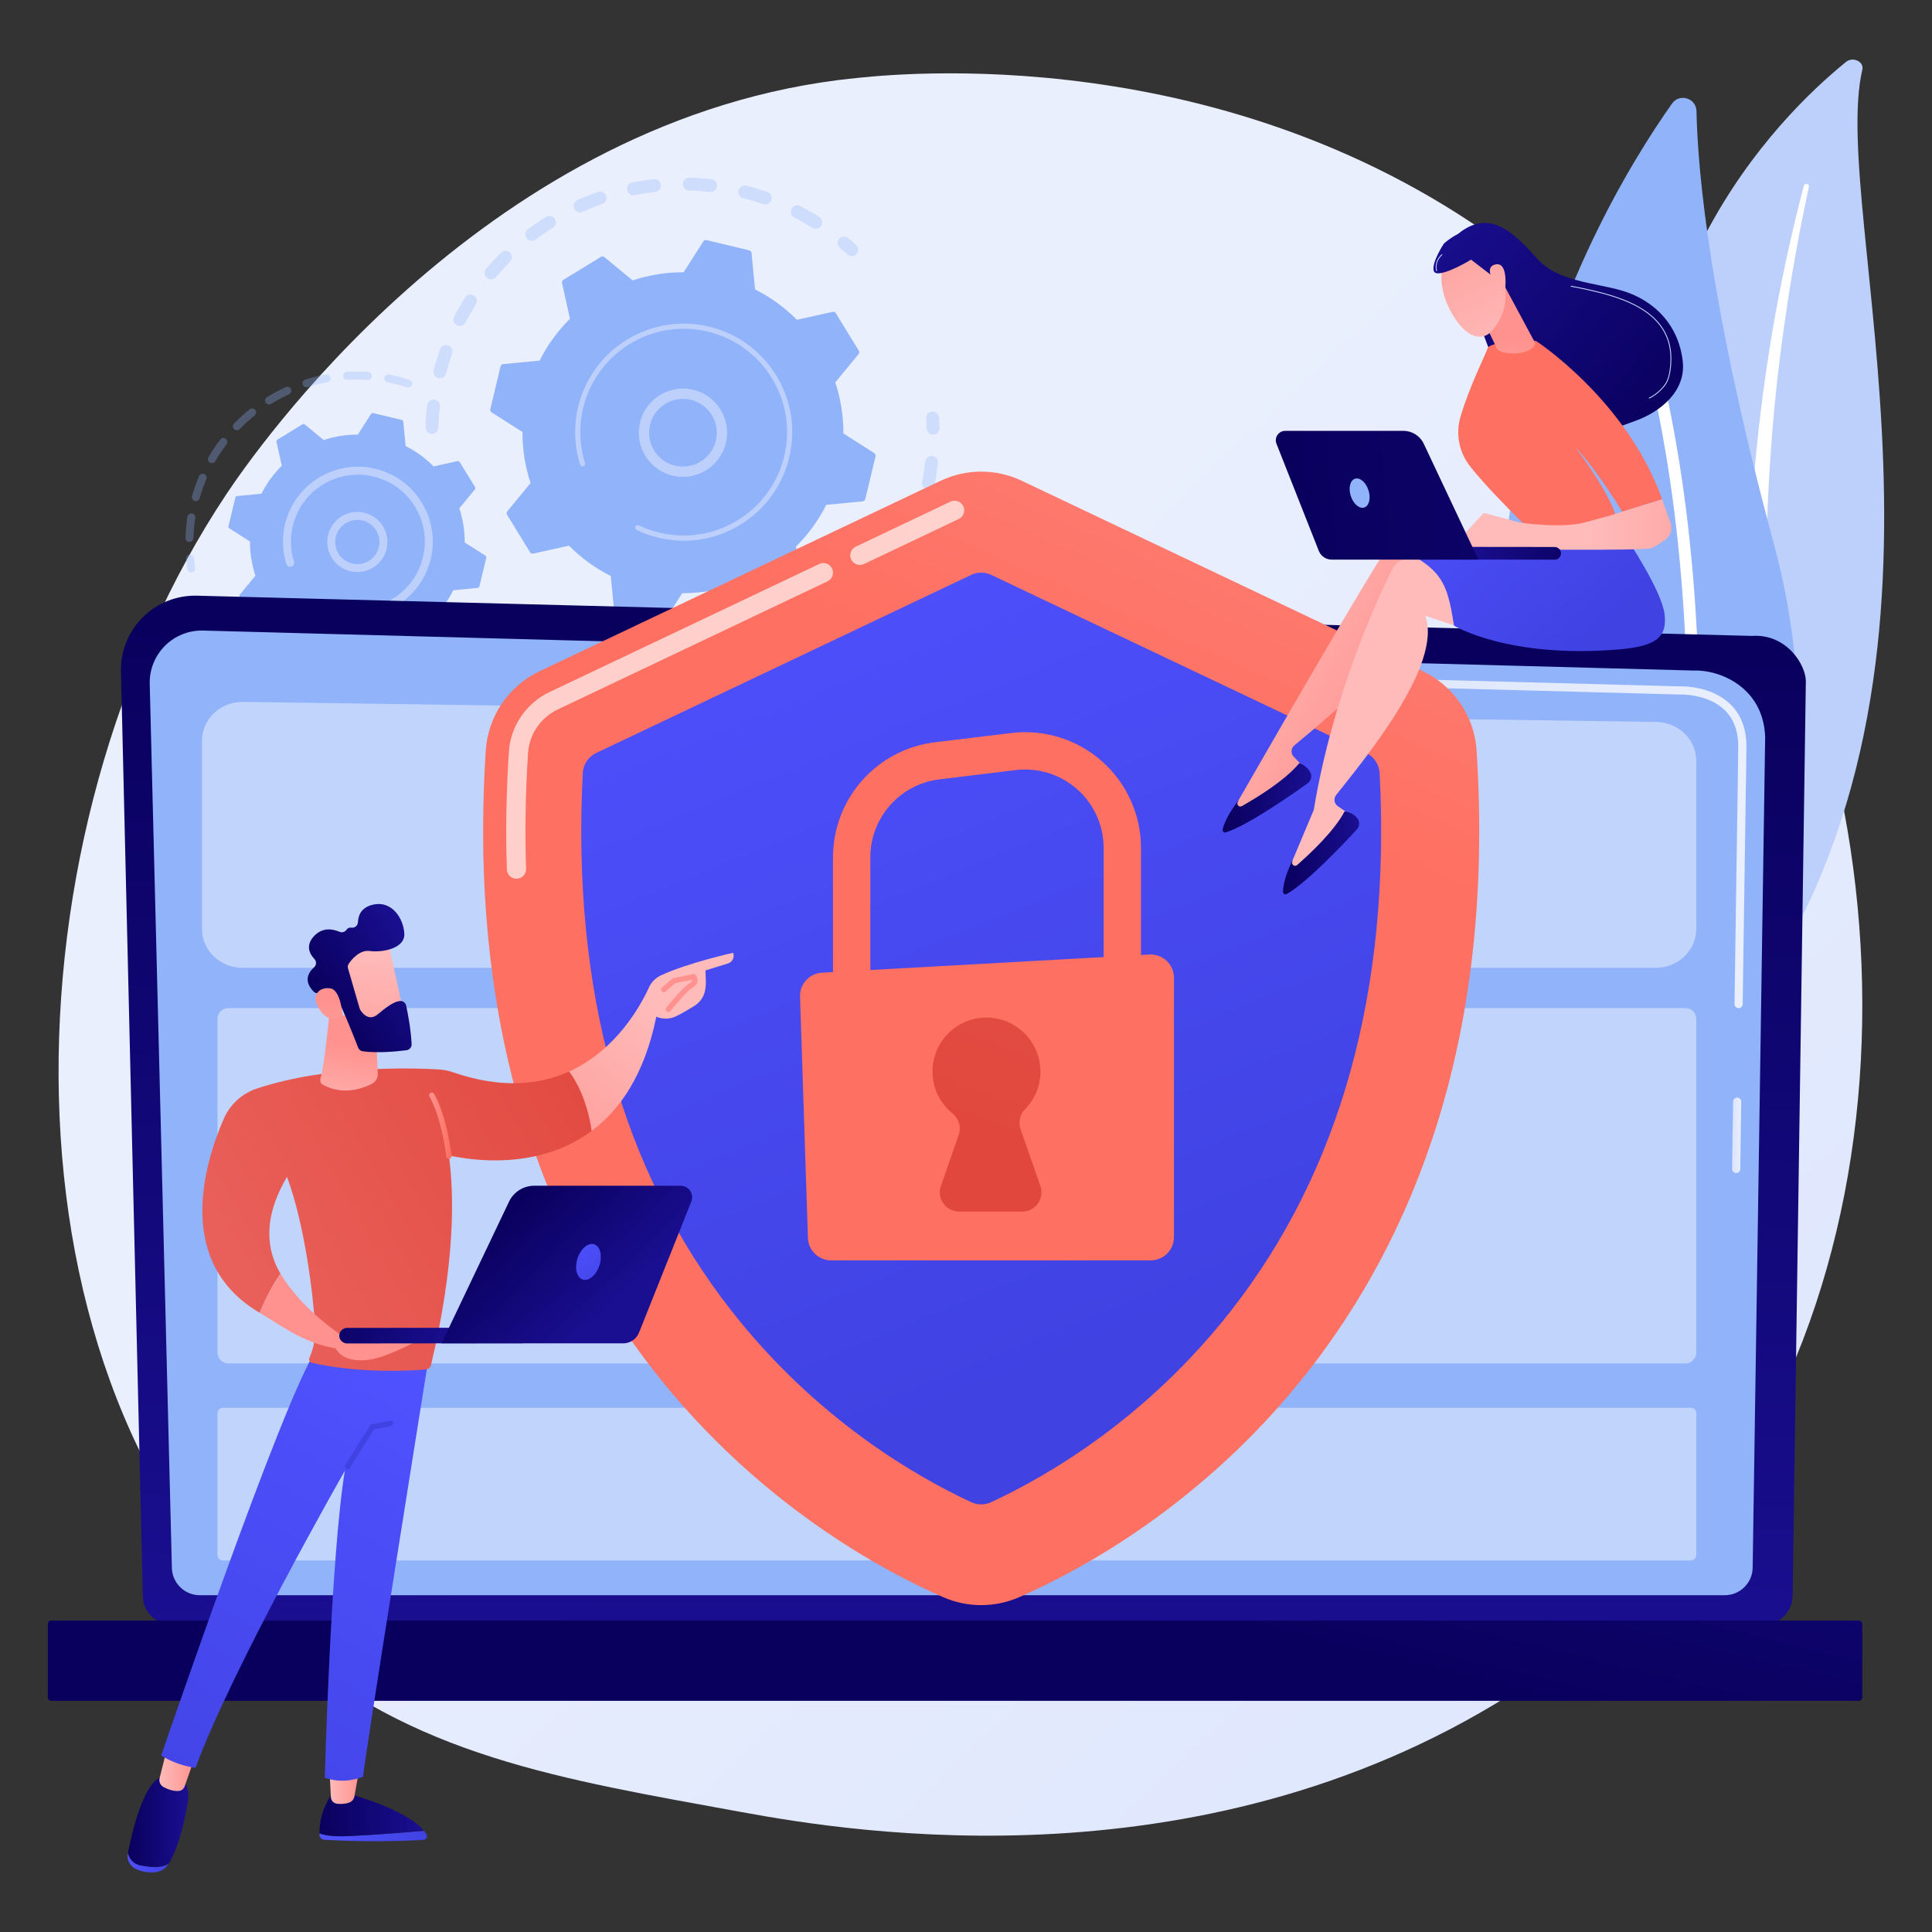 <svg width="101" height="101" viewBox="0 0 101 101" fill="none" xmlns="http://www.w3.org/2000/svg">
<rect x="0" y="0" width="101" height="101" fill="#333333" stroke="none"/>
<path d="M86.011 83.069C83.557 85.557 81.361 87.019 79.679 88.123C63.281 98.89 44.535 95.787 38.74 94.726C29.389 93.015 21.496 91.808 14.714 85.783C-0.695 72.093 0.054 43.534 11.829 25.843C13.225 23.745 24.983 6.608 43.769 4.193C44.228 4.134 44.571 4.101 44.871 4.069C47.778 3.767 65.786 2.17 80.471 14.268C82.573 15.999 85.955 19.123 89.092 23.887C100.562 41.306 100.599 68.284 86.012 83.069H86.011Z" fill="url(#paint0_linear_987_7325)"/>
<path d="M97.358 3.643C97.457 3.223 96.866 2.944 96.505 3.237C92.833 6.215 84.011 15.131 86.21 30.712C88.968 50.261 84.252 57.394 78.382 61.745C78.382 61.745 86.444 59.699 91.516 52.461C103.969 34.689 95.605 11.106 97.358 3.643V3.643Z" fill="#BDD0FB"/>
<g style="mix-blend-mode:soft-light">
<path d="M94.564 9.749C94.104 11.925 93.695 14.108 93.379 16.301C93.049 18.492 92.796 20.691 92.624 22.893C92.46 25.095 92.345 27.3 92.339 29.506C92.321 31.712 92.412 33.916 92.514 36.128C92.6 38.34 92.702 40.568 92.54 42.811C92.381 45.05 91.909 47.308 90.974 49.425C90.74 49.953 90.495 50.479 90.215 50.987C89.947 51.501 89.652 52.003 89.347 52.501C88.731 53.495 88.037 54.455 87.264 55.366C85.713 57.186 83.842 58.8 81.78 60.166C81.564 60.31 81.253 60.274 81.086 60.087C80.922 59.903 80.959 59.641 81.166 59.495L81.167 59.494C81.657 59.15 82.143 58.801 82.609 58.435C82.845 58.255 83.072 58.066 83.302 57.881C83.524 57.689 83.755 57.504 83.97 57.306C84.845 56.527 85.656 55.696 86.392 54.817C87.872 53.067 89.056 51.118 89.954 49.096C90.389 48.081 90.738 47.04 90.992 45.979C91.245 44.918 91.404 43.839 91.493 42.751C91.669 40.573 91.59 38.367 91.521 36.155C91.457 33.943 91.409 31.719 91.467 29.497C91.493 28.386 91.542 27.275 91.613 26.166C91.645 25.611 91.69 25.058 91.734 24.503C91.783 23.95 91.837 23.396 91.895 22.843C92.133 20.632 92.45 18.428 92.846 16.236C93.255 14.045 93.731 11.864 94.303 9.703C94.32 9.642 94.391 9.603 94.463 9.617C94.532 9.631 94.576 9.69 94.564 9.75V9.749Z" fill="white"/>
</g>
<path d="M85.892 57.361C86.313 58.038 87.289 58.065 87.756 57.418C90.329 53.849 96.692 43.1 92.734 28.435C89.391 16.051 88.755 9.019 88.687 5.806C88.673 5.127 87.8 4.861 87.408 5.416C83.083 11.539 70.631 32.824 85.893 57.361H85.892Z" fill="#91B3FA"/>
<g style="mix-blend-mode:soft-light">
<path d="M86.95 57.143C86.968 57.15 86.987 57.156 87.007 57.16C87.176 57.191 87.339 57.079 87.371 56.91C87.406 56.719 90.893 37.548 87.022 20.119C86.985 19.951 86.819 19.845 86.651 19.882C86.483 19.92 86.377 20.086 86.414 20.254C90.257 37.556 86.794 56.606 86.758 56.796C86.73 56.945 86.813 57.089 86.949 57.143H86.95Z" fill="white"/>
</g>
<g opacity="0.3">
<path d="M22.536 22.678C22.367 22.655 22.24 22.508 22.245 22.334C22.256 21.954 22.284 21.569 22.328 21.19C22.35 21.005 22.517 20.873 22.701 20.894C22.704 20.894 22.706 20.895 22.708 20.895C22.889 20.92 23.018 21.085 22.997 21.267C22.955 21.628 22.928 21.994 22.917 22.354C22.912 22.54 22.757 22.686 22.571 22.68C22.559 22.68 22.547 22.679 22.536 22.677V22.678ZM22.95 19.776C22.937 19.774 22.924 19.772 22.911 19.768C22.731 19.722 22.622 19.539 22.669 19.359C22.764 18.989 22.876 18.62 23.002 18.262C23.063 18.086 23.254 17.994 23.43 18.055C23.606 18.117 23.698 18.309 23.637 18.484C23.517 18.825 23.411 19.175 23.32 19.527C23.277 19.694 23.117 19.799 22.95 19.776V19.776ZM23.993 17.038C23.956 17.033 23.919 17.022 23.884 17.003C23.719 16.918 23.654 16.715 23.739 16.55C23.914 16.212 24.105 15.876 24.309 15.554C24.408 15.397 24.616 15.35 24.773 15.449C24.93 15.548 24.977 15.755 24.878 15.912C24.685 16.219 24.503 16.537 24.337 16.858C24.27 16.988 24.13 17.056 23.993 17.038V17.038ZM25.622 14.601C25.561 14.593 25.501 14.567 25.45 14.524C25.308 14.404 25.291 14.192 25.411 14.05C25.657 13.759 25.919 13.475 26.189 13.207C26.32 13.075 26.533 13.076 26.664 13.207C26.795 13.339 26.795 13.552 26.663 13.683C26.407 13.938 26.158 14.208 25.924 14.485C25.847 14.575 25.732 14.616 25.622 14.601V14.601ZM27.754 12.589C27.668 12.577 27.586 12.533 27.53 12.457C27.419 12.309 27.448 12.098 27.597 11.986C27.901 11.758 28.218 11.539 28.542 11.337C28.699 11.238 28.907 11.285 29.006 11.443C29.105 11.6 29.057 11.808 28.9 11.907C28.593 12.1 28.29 12.307 28.001 12.524C27.928 12.58 27.839 12.6 27.754 12.589ZM30.278 11.098C30.166 11.084 30.065 11.013 30.015 10.903C29.939 10.733 30.015 10.534 30.184 10.458C30.532 10.302 30.89 10.159 31.25 10.033C31.425 9.971 31.617 10.064 31.679 10.239C31.74 10.414 31.648 10.606 31.472 10.668C31.131 10.787 30.79 10.923 30.46 11.071C30.401 11.098 30.337 11.106 30.277 11.098L30.278 11.098ZM42.602 11.957C42.556 11.951 42.511 11.935 42.469 11.908C42.163 11.716 41.844 11.534 41.522 11.369C41.357 11.284 41.292 11.081 41.376 10.916C41.461 10.751 41.664 10.685 41.83 10.77C42.169 10.945 42.505 11.136 42.827 11.338C42.984 11.437 43.032 11.645 42.933 11.802C42.861 11.918 42.729 11.974 42.602 11.957V11.957ZM33.067 10.205C32.929 10.186 32.811 10.082 32.782 9.937C32.746 9.755 32.864 9.578 33.046 9.541C33.419 9.467 33.801 9.407 34.179 9.365C34.364 9.345 34.531 9.477 34.551 9.662C34.572 9.846 34.439 10.013 34.254 10.034C33.895 10.074 33.533 10.13 33.178 10.201C33.141 10.209 33.103 10.21 33.067 10.205H33.067ZM39.961 10.688C39.939 10.685 39.917 10.68 39.895 10.672C39.553 10.553 39.202 10.447 38.851 10.358C38.671 10.311 38.562 10.128 38.609 9.948C38.655 9.768 38.838 9.659 39.018 9.706C39.388 9.8 39.757 9.911 40.116 10.037C40.292 10.098 40.385 10.289 40.323 10.465C40.27 10.618 40.116 10.709 39.961 10.688ZM35.986 9.957C35.818 9.934 35.691 9.787 35.696 9.614C35.701 9.428 35.856 9.282 36.041 9.287C36.422 9.298 36.807 9.325 37.185 9.369C37.188 9.369 37.19 9.369 37.193 9.369C37.373 9.394 37.502 9.559 37.482 9.741C37.461 9.926 37.294 10.058 37.109 10.037C36.749 9.996 36.384 9.97 36.022 9.96C36.01 9.96 35.998 9.959 35.986 9.957V9.957Z" fill="#91B3FA"/>
<path d="M44.481 13.389C44.416 13.381 44.352 13.352 44.299 13.304C44.171 13.187 44.039 13.07 43.906 12.958C43.764 12.838 43.746 12.626 43.865 12.484C43.985 12.342 44.198 12.323 44.34 12.444C44.48 12.562 44.619 12.685 44.754 12.808C44.89 12.934 44.9 13.147 44.774 13.284C44.697 13.368 44.586 13.404 44.481 13.39L44.481 13.389Z" fill="#91B3FA"/>
</g>
<g opacity="0.3">
<path d="M48.734 22.724C48.573 22.702 48.447 22.566 48.443 22.399C48.439 22.225 48.431 22.049 48.419 21.875C48.407 21.689 48.548 21.529 48.733 21.517C48.919 21.505 49.078 21.646 49.091 21.831C49.103 22.014 49.111 22.2 49.115 22.382C49.12 22.568 48.973 22.722 48.787 22.727C48.769 22.727 48.751 22.726 48.734 22.724H48.734Z" fill="#91B3FA"/>
<path d="M33.892 36.041C33.738 36.02 33.584 35.996 33.431 35.97C33.248 35.939 33.124 35.765 33.155 35.582C33.186 35.399 33.361 35.275 33.543 35.307C33.898 35.367 34.255 35.413 34.607 35.443C34.793 35.459 34.93 35.622 34.914 35.807C34.898 35.992 34.735 36.129 34.55 36.113C34.332 36.094 34.111 36.07 33.892 36.041ZM31.704 35.554C31.685 35.552 31.666 35.547 31.648 35.542C31.289 35.429 30.932 35.301 30.586 35.159C30.413 35.089 30.331 34.892 30.401 34.721C30.471 34.549 30.668 34.466 30.84 34.536C31.169 34.671 31.509 34.793 31.849 34.9C32.026 34.956 32.125 35.144 32.07 35.321C32.02 35.48 31.863 35.576 31.704 35.554ZM36.32 36.142C36.163 36.12 36.038 35.99 36.03 35.826C36.02 35.64 36.163 35.482 36.349 35.472C36.703 35.454 37.062 35.42 37.416 35.372C37.6 35.347 37.77 35.475 37.795 35.66C37.82 35.844 37.691 36.014 37.507 36.039C37.135 36.09 36.757 36.125 36.383 36.145C36.362 36.146 36.341 36.145 36.32 36.142V36.142ZM29.062 34.393C29.02 34.388 28.978 34.374 28.939 34.351C28.615 34.163 28.294 33.959 27.987 33.744C27.834 33.638 27.797 33.428 27.904 33.276C28.01 33.123 28.22 33.086 28.372 33.193C28.664 33.396 28.968 33.59 29.276 33.769C29.437 33.862 29.491 34.068 29.398 34.229C29.328 34.35 29.193 34.411 29.062 34.394L29.062 34.393ZM39.165 35.675C39.036 35.658 38.923 35.566 38.886 35.432C38.836 35.254 38.94 35.068 39.119 35.017C39.461 34.921 39.804 34.809 40.138 34.685C40.312 34.62 40.506 34.708 40.571 34.882C40.636 35.056 40.547 35.25 40.373 35.315C40.022 35.446 39.661 35.564 39.301 35.665C39.255 35.678 39.209 35.681 39.165 35.675V35.675ZM41.838 34.596C41.735 34.582 41.64 34.52 41.587 34.422C41.499 34.258 41.56 34.054 41.724 33.966C42.038 33.797 42.348 33.613 42.646 33.419C42.801 33.317 43.01 33.361 43.112 33.517C43.213 33.673 43.169 33.881 43.013 33.983C42.699 34.187 42.373 34.381 42.043 34.559C41.978 34.593 41.906 34.605 41.838 34.596V34.596ZM44.213 32.959C44.134 32.948 44.059 32.91 44.004 32.846C43.882 32.705 43.898 32.493 44.038 32.371C44.308 32.138 44.571 31.89 44.819 31.636C44.949 31.503 45.162 31.501 45.295 31.631C45.428 31.761 45.43 31.973 45.3 32.106C45.039 32.374 44.762 32.634 44.478 32.88C44.403 32.946 44.306 32.971 44.213 32.959H44.213ZM46.174 30.843C46.119 30.836 46.066 30.815 46.019 30.78C45.87 30.669 45.838 30.459 45.949 30.31C46.161 30.023 46.363 29.724 46.55 29.422C46.647 29.264 46.855 29.214 47.013 29.312C47.171 29.409 47.22 29.616 47.123 29.775C46.926 30.094 46.713 30.408 46.49 30.71C46.414 30.812 46.291 30.859 46.174 30.843ZM47.623 28.348C47.592 28.344 47.562 28.335 47.532 28.322C47.362 28.247 47.285 28.049 47.36 27.879C47.503 27.553 47.634 27.217 47.75 26.88C47.81 26.704 48.002 26.611 48.177 26.671C48.353 26.732 48.447 26.923 48.386 27.099C48.264 27.454 48.126 27.807 47.975 28.15C47.913 28.29 47.767 28.367 47.622 28.348H47.623ZM48.487 25.597C48.481 25.596 48.474 25.595 48.467 25.594C48.284 25.558 48.166 25.381 48.202 25.198C48.253 24.941 48.296 24.679 48.332 24.42C48.344 24.326 48.356 24.232 48.367 24.139C48.388 23.954 48.554 23.821 48.739 23.842C48.926 23.86 49.056 24.029 49.035 24.214C49.024 24.313 49.012 24.411 48.999 24.51C48.962 24.783 48.916 25.058 48.862 25.329C48.828 25.505 48.663 25.621 48.488 25.597H48.487Z" fill="#91B3FA"/>
<path d="M26.736 32.674C26.67 32.665 26.605 32.637 26.553 32.588C26.419 32.464 26.286 32.335 26.156 32.205C26.025 32.073 26.025 31.86 26.157 31.729C26.289 31.598 26.502 31.598 26.633 31.73C26.756 31.854 26.883 31.977 27.01 32.094C27.146 32.221 27.154 32.433 27.028 32.57C26.951 32.653 26.841 32.689 26.736 32.675V32.674Z" fill="#91B3FA"/>
</g>
<path d="M27.709 28.869C27.744 28.925 27.811 28.954 27.877 28.94L29.745 28.526C30.374 29.161 31.109 29.701 31.93 30.114L32.115 32.018C32.122 32.085 32.17 32.14 32.235 32.156L34.467 32.691C34.532 32.707 34.601 32.679 34.636 32.623L35.664 31.01C36.584 31.015 37.484 30.867 38.332 30.586L39.81 31.802C39.862 31.845 39.935 31.85 39.992 31.814L41.949 30.614C42.006 30.58 42.035 30.512 42.02 30.447L41.607 28.578C42.242 27.95 42.782 27.215 43.194 26.393L45.098 26.208C45.165 26.202 45.221 26.154 45.236 26.088L45.772 23.856C45.787 23.791 45.76 23.723 45.703 23.687L44.09 22.659C44.095 21.739 43.947 20.84 43.666 19.991L44.882 18.514C44.925 18.462 44.93 18.389 44.895 18.331L43.695 16.374C43.66 16.317 43.592 16.288 43.527 16.303L41.658 16.717C41.03 16.082 40.295 15.542 39.473 15.129L39.288 13.226C39.282 13.159 39.234 13.103 39.169 13.088L36.936 12.552C36.871 12.537 36.803 12.564 36.767 12.621L35.739 14.234C34.819 14.229 33.92 14.377 33.071 14.658L31.594 13.442C31.542 13.399 31.469 13.394 31.412 13.429L29.454 14.629C29.397 14.664 29.369 14.732 29.383 14.797L29.797 16.666C29.162 17.294 28.622 18.029 28.209 18.851L26.305 19.035C26.238 19.042 26.183 19.09 26.168 19.155L25.632 21.387C25.616 21.453 25.644 21.521 25.7 21.557L27.313 22.585C27.308 23.504 27.456 24.404 27.737 25.252L26.521 26.73C26.478 26.782 26.473 26.855 26.509 26.912L27.709 28.869L27.709 28.869Z" fill="#91B3FA"/>
<path d="M35.392 24.909C34.277 24.758 33.409 23.807 33.395 22.649C33.38 21.377 34.403 20.33 35.675 20.315C36.292 20.307 36.874 20.54 37.315 20.971C37.756 21.402 38.003 21.978 38.01 22.594C38.025 23.867 37.003 24.914 35.73 24.929C35.616 24.931 35.503 24.924 35.392 24.909H35.392ZM35.943 20.869C35.857 20.857 35.77 20.852 35.681 20.853C34.706 20.864 33.922 21.668 33.933 22.643C33.945 23.619 34.748 24.403 35.723 24.391C36.699 24.38 37.483 23.576 37.471 22.601C37.465 22.128 37.276 21.686 36.938 21.356C36.663 21.088 36.317 20.919 35.943 20.869H35.943Z" fill="#BDD0FB"/>
<path d="M34.991 28.217C34.8 28.191 34.608 28.155 34.418 28.11C34.358 28.096 34.298 28.08 34.239 28.064C33.945 27.983 33.659 27.88 33.384 27.754C33.38 27.753 33.377 27.751 33.373 27.749C33.362 27.745 33.352 27.739 33.341 27.734C33.32 27.725 33.3 27.715 33.279 27.705C33.225 27.679 33.197 27.622 33.204 27.566C33.206 27.552 33.21 27.539 33.216 27.526C33.248 27.459 33.329 27.431 33.396 27.463C33.74 27.628 34.105 27.758 34.48 27.847C36.343 28.294 38.215 27.714 39.5 26.473C40.215 25.782 40.748 24.888 40.997 23.852C41.04 23.671 41.074 23.488 41.099 23.305C41.265 22.077 41.006 20.838 40.349 19.767C39.594 18.536 38.406 17.672 37.002 17.336C34.102 16.641 31.18 18.433 30.485 21.331C30.443 21.51 30.409 21.69 30.384 21.871C30.279 22.655 30.346 23.453 30.583 24.209C30.589 24.228 30.59 24.248 30.588 24.267C30.581 24.317 30.546 24.361 30.495 24.377C30.424 24.399 30.349 24.36 30.326 24.289C30.077 23.496 30.007 22.658 30.118 21.835C30.144 21.645 30.179 21.456 30.224 21.268C30.954 18.226 34.023 16.345 37.065 17.074C38.539 17.428 39.786 18.334 40.578 19.626C41.268 20.751 41.541 22.051 41.366 23.341C41.34 23.533 41.304 23.724 41.259 23.915C40.905 25.389 39.999 26.637 38.707 27.429C37.582 28.119 36.282 28.391 34.991 28.217L34.991 28.217Z" fill="#BDD0FB"/>
<g opacity="0.3">
<path d="M9.969 29.925C9.88 29.913 9.806 29.844 9.792 29.751C9.765 29.576 9.744 29.399 9.728 29.223C9.717 29.109 9.801 29.008 9.916 28.997C10.03 28.986 10.131 29.071 10.142 29.185C10.157 29.353 10.178 29.522 10.203 29.688C10.22 29.802 10.142 29.907 10.029 29.925C10.009 29.928 9.989 29.928 9.969 29.925Z" fill="#91B3FA"/>
<path d="M9.874 28.33C9.77 28.316 9.691 28.224 9.695 28.117C9.705 27.813 9.73 27.507 9.771 27.206C9.78 27.143 9.789 27.079 9.799 27.016C9.817 26.902 9.929 26.83 10.036 26.842C10.15 26.86 10.227 26.966 10.21 27.08C10.2 27.141 10.191 27.201 10.183 27.262C10.144 27.549 10.119 27.841 10.11 28.131C10.106 28.245 10.01 28.335 9.895 28.331C9.888 28.331 9.881 28.33 9.874 28.33H9.874ZM10.209 26.198C10.199 26.197 10.189 26.195 10.179 26.192C10.069 26.161 10.005 26.046 10.036 25.935C10.137 25.581 10.261 25.23 10.404 24.892C10.449 24.786 10.571 24.737 10.677 24.782C10.782 24.826 10.832 24.948 10.787 25.054C10.65 25.376 10.532 25.711 10.436 26.049C10.408 26.149 10.31 26.212 10.209 26.198L10.209 26.198ZM11.05 24.211C11.024 24.208 10.998 24.199 10.973 24.185C10.874 24.128 10.84 24 10.898 23.901C11.082 23.583 11.288 23.273 11.511 22.98C11.58 22.888 11.71 22.87 11.802 22.94C11.893 23.009 11.911 23.139 11.842 23.231C11.63 23.511 11.433 23.806 11.258 24.11C11.214 24.184 11.13 24.222 11.05 24.211ZM12.354 22.492C12.311 22.486 12.27 22.467 12.237 22.435C12.155 22.355 12.153 22.223 12.233 22.141C12.49 21.878 12.766 21.627 13.053 21.398C13.142 21.326 13.273 21.341 13.345 21.431C13.416 21.52 13.402 21.651 13.312 21.723C13.039 21.941 12.776 22.18 12.531 22.431C12.483 22.481 12.417 22.501 12.354 22.492ZM14.039 21.143C13.979 21.135 13.924 21.102 13.889 21.046C13.829 20.949 13.859 20.821 13.957 20.761C14.27 20.568 14.598 20.392 14.932 20.239C15.037 20.191 15.16 20.237 15.208 20.341C15.255 20.446 15.21 20.569 15.105 20.617C14.787 20.763 14.474 20.93 14.175 21.115C14.133 21.141 14.084 21.15 14.039 21.143ZM15.999 20.245C15.922 20.234 15.853 20.181 15.828 20.102C15.794 19.992 15.854 19.876 15.964 19.841C16.314 19.73 16.675 19.64 17.036 19.573C17.15 19.552 17.258 19.627 17.278 19.739C17.299 19.852 17.225 19.96 17.112 19.981C16.767 20.045 16.424 20.131 16.089 20.237C16.059 20.246 16.028 20.249 15.999 20.244V20.245ZM18.119 19.853C18.023 19.84 17.945 19.76 17.939 19.659C17.933 19.544 18.02 19.446 18.134 19.439C18.501 19.418 18.873 19.419 19.241 19.443C19.356 19.452 19.442 19.549 19.435 19.663C19.427 19.778 19.328 19.865 19.214 19.858C18.863 19.835 18.508 19.834 18.159 19.854C18.145 19.855 18.131 19.854 18.118 19.853H18.119ZM21.319 20.259C21.308 20.257 21.296 20.255 21.284 20.251C20.995 20.159 20.697 20.08 20.396 20.018C20.351 20.009 20.306 20 20.261 19.991C20.148 19.97 20.074 19.861 20.095 19.749C20.116 19.636 20.226 19.558 20.338 19.583C20.386 19.592 20.433 19.601 20.481 19.611C20.795 19.676 21.108 19.758 21.41 19.855C21.52 19.89 21.58 20.007 21.545 20.117C21.514 20.214 21.417 20.272 21.319 20.259Z" fill="#91B3FA"/>
</g>
<g opacity="0.3">
<path d="M17.584 37.311C17.472 37.295 17.392 37.193 17.406 37.08C17.42 36.966 17.524 36.884 17.638 36.898C17.981 36.94 18.329 36.961 18.673 36.961C18.787 36.962 18.881 37.054 18.881 37.169C18.881 37.284 18.788 37.377 18.673 37.377C18.312 37.377 17.947 37.355 17.587 37.311C17.586 37.311 17.585 37.311 17.585 37.31L17.584 37.311ZM16.539 37.118C16.531 37.117 16.524 37.116 16.517 37.114C16.166 37.028 15.816 36.919 15.478 36.791C15.37 36.751 15.316 36.631 15.357 36.524C15.397 36.416 15.518 36.362 15.624 36.403C15.947 36.525 16.281 36.628 16.616 36.711C16.727 36.738 16.796 36.851 16.768 36.962C16.742 37.067 16.643 37.133 16.539 37.119V37.118ZM19.706 37.311C19.615 37.299 19.54 37.226 19.528 37.13C19.514 37.017 19.595 36.913 19.709 36.899C20.052 36.856 20.396 36.793 20.73 36.71C20.841 36.682 20.953 36.75 20.981 36.861C21.009 36.973 20.941 37.085 20.83 37.113C20.48 37.2 20.12 37.267 19.76 37.311C19.742 37.314 19.724 37.313 19.707 37.311L19.706 37.311ZM14.553 36.367C14.53 36.363 14.507 36.356 14.485 36.344C14.164 36.176 13.851 35.986 13.554 35.78C13.459 35.714 13.436 35.585 13.502 35.491C13.567 35.397 13.696 35.373 13.791 35.438C14.074 35.635 14.373 35.816 14.678 35.977C14.78 36.031 14.819 36.156 14.765 36.258C14.723 36.337 14.638 36.378 14.553 36.367V36.367ZM21.765 36.798C21.692 36.788 21.626 36.74 21.599 36.666C21.558 36.559 21.611 36.439 21.718 36.398C22.04 36.275 22.358 36.131 22.663 35.969C22.765 35.915 22.89 35.954 22.944 36.056C22.998 36.157 22.959 36.283 22.858 36.337C22.538 36.506 22.205 36.657 21.867 36.786C21.833 36.799 21.799 36.803 21.765 36.798H21.765ZM23.641 35.807C23.585 35.799 23.533 35.769 23.498 35.72C23.433 35.625 23.456 35.496 23.55 35.431C23.834 35.233 24.108 35.017 24.365 34.788C24.451 34.712 24.583 34.72 24.659 34.805C24.735 34.891 24.728 35.022 24.642 35.098C24.372 35.339 24.085 35.565 23.787 35.772C23.743 35.803 23.691 35.814 23.641 35.807L23.641 35.807ZM25.225 34.394C25.186 34.389 25.148 34.372 25.116 34.344C25.029 34.269 25.021 34.137 25.097 34.051C25.325 33.792 25.54 33.516 25.734 33.232C25.799 33.138 25.928 33.113 26.023 33.178C26.118 33.243 26.142 33.372 26.077 33.467C25.873 33.765 25.648 34.054 25.409 34.326C25.361 34.38 25.292 34.403 25.225 34.395L25.225 34.394Z" fill="#91B3FA"/>
<path d="M12.802 35.15C12.762 35.145 12.724 35.128 12.692 35.099C12.559 34.981 12.429 34.858 12.306 34.734C12.225 34.653 12.226 34.521 12.307 34.44C12.388 34.36 12.52 34.36 12.601 34.441C12.718 34.559 12.842 34.677 12.969 34.79C13.054 34.866 13.062 34.998 12.985 35.084C12.937 35.137 12.868 35.16 12.802 35.151V35.15Z" fill="#91B3FA"/>
</g>
<path d="M13.333 32.514C13.356 32.552 13.401 32.571 13.445 32.561L14.696 32.285C15.116 32.71 15.608 33.071 16.158 33.347L16.281 34.621C16.285 34.666 16.318 34.703 16.361 34.713L17.855 35.072C17.899 35.082 17.944 35.064 17.968 35.026L18.656 33.947C19.272 33.95 19.873 33.851 20.441 33.663L21.43 34.477C21.465 34.506 21.514 34.509 21.552 34.486L22.862 33.683C22.9 33.659 22.919 33.614 22.909 33.57L22.633 32.32C23.058 31.899 23.419 31.408 23.695 30.858L24.969 30.734C25.014 30.73 25.051 30.698 25.061 30.654L25.42 29.16C25.43 29.117 25.412 29.071 25.374 29.047L24.295 28.359C24.298 27.744 24.199 27.142 24.011 26.574L24.825 25.585C24.854 25.551 24.857 25.502 24.834 25.463L24.031 24.154C24.007 24.115 23.962 24.096 23.918 24.106L22.668 24.383C22.247 23.958 21.756 23.597 21.206 23.32L21.082 22.046C21.078 22.002 21.046 21.965 21.002 21.954L19.508 21.596C19.465 21.585 19.419 21.604 19.395 21.642L18.707 22.721C18.092 22.717 17.49 22.816 16.922 23.004L15.933 22.191C15.899 22.162 15.85 22.159 15.811 22.182L14.502 22.985C14.463 23.009 14.444 23.054 14.454 23.097L14.731 24.348C14.306 24.768 13.945 25.26 13.668 25.81L12.394 25.933C12.35 25.938 12.313 25.97 12.303 26.014L11.944 27.507C11.934 27.551 11.952 27.597 11.99 27.621L13.069 28.309C13.066 28.924 13.165 29.526 13.353 30.094L12.539 31.082C12.511 31.117 12.507 31.166 12.53 31.204L13.333 32.514L13.333 32.514Z" fill="#91B3FA"/>
<path d="M18.467 29.891C18.135 29.846 17.827 29.697 17.583 29.458C17.283 29.165 17.114 28.772 17.11 28.352C17.099 27.486 17.796 26.772 18.662 26.762C19.53 26.753 20.242 27.448 20.253 28.315C20.258 28.735 20.099 29.131 19.806 29.432C19.513 29.732 19.12 29.901 18.7 29.905C18.622 29.906 18.544 29.901 18.468 29.891H18.467ZM18.837 27.188C18.782 27.18 18.725 27.177 18.668 27.177C18.03 27.185 17.518 27.71 17.525 28.347C17.529 28.656 17.652 28.945 17.873 29.161C18.094 29.377 18.386 29.493 18.695 29.49C19.004 29.486 19.293 29.363 19.508 29.142C19.724 28.921 19.841 28.629 19.837 28.32C19.831 27.74 19.395 27.264 18.837 27.188V27.188Z" fill="#BDD0FB"/>
<path d="M18.186 32.194C18.056 32.176 17.926 32.152 17.795 32.121C17.536 32.059 17.283 31.97 17.043 31.857L17.01 31.842C16.927 31.802 16.883 31.714 16.894 31.627C16.897 31.606 16.903 31.585 16.913 31.564C16.962 31.461 17.087 31.418 17.19 31.467C17.414 31.575 17.65 31.658 17.892 31.716C17.905 31.72 17.919 31.722 17.932 31.725C18.507 31.857 19.092 31.841 19.645 31.687C19.946 31.603 20.236 31.478 20.51 31.313C20.513 31.312 20.515 31.311 20.517 31.309C20.524 31.305 20.531 31.301 20.538 31.297C21.334 30.808 21.893 30.039 22.111 29.13C22.139 29.012 22.161 28.895 22.177 28.776C22.285 27.981 22.117 27.179 21.692 26.485C21.203 25.688 20.434 25.13 19.525 24.912C18.617 24.694 17.677 24.843 16.88 25.331C16.083 25.82 15.524 26.589 15.306 27.498C15.278 27.614 15.257 27.73 15.241 27.847C15.172 28.355 15.215 28.872 15.37 29.36C15.379 29.391 15.381 29.421 15.377 29.451C15.367 29.528 15.313 29.596 15.234 29.621C15.124 29.655 15.008 29.595 14.973 29.485C14.801 28.938 14.752 28.36 14.829 27.792C14.847 27.661 14.871 27.53 14.902 27.401C15.146 26.384 15.771 25.523 16.663 24.977C17.554 24.43 18.605 24.263 19.622 24.507C20.638 24.751 21.499 25.376 22.046 26.268C22.522 27.044 22.71 27.941 22.59 28.831C22.572 28.963 22.547 29.095 22.516 29.227C22.043 31.195 20.152 32.459 18.188 32.194L18.186 32.194Z" fill="#BDD0FB"/>
<path d="M7.466 83.412C7.466 84.257 8.158 84.948 9.004 84.948H92.175C93.021 84.948 93.713 84.257 93.713 83.412L94.405 35.615C94.405 34.77 93.409 33.12 91.585 33.244L10.3 31.141C9.239 31.113 8.213 31.522 7.461 32.271C6.71 33.02 6.298 34.044 6.324 35.105L7.466 83.411V83.412Z" fill="url(#paint1_linear_987_7325)"/>
<path d="M8.985 81.938C8.985 82.738 9.64 83.393 10.44 83.393H90.17C90.97 83.393 91.625 82.738 91.625 81.938L92.278 38.548C92.201 35.937 89.912 34.998 88.525 35.054L10.621 32.964C9.876 32.944 9.154 33.231 8.626 33.758C8.098 34.285 7.808 35.006 7.827 35.751L8.985 81.938H8.985Z" fill="#91B3FA"/>
<path d="M90.763 61.324H90.759C90.642 61.323 90.548 61.226 90.549 61.108L90.601 57.589C90.603 57.472 90.698 57.379 90.814 57.379H90.817C90.935 57.381 91.029 57.477 91.027 57.595L90.976 61.114C90.974 61.231 90.879 61.324 90.763 61.324Z" fill="url(#paint2_linear_987_7325)"/>
<path d="M90.889 52.701H90.886C90.768 52.699 90.674 52.602 90.676 52.485L90.874 39.007C90.87 38.207 90.627 37.568 90.152 37.112C89.264 36.262 87.854 36.305 87.795 36.308L62.895 35.64C62.777 35.637 62.684 35.539 62.688 35.421C62.691 35.303 62.782 35.203 62.907 35.214L87.791 35.882C87.946 35.872 89.447 35.847 90.447 36.804C91.009 37.342 91.296 38.085 91.3 39.009L91.103 52.491C91.101 52.608 91.006 52.701 90.889 52.701L90.889 52.701Z" fill="url(#paint3_linear_987_7325)"/>
<path d="M2.692 88.916L97.165 88.916C97.27 88.916 97.356 88.83 97.356 88.724V84.908C97.356 84.802 97.27 84.716 97.165 84.716L2.692 84.716C2.586 84.716 2.5 84.802 2.5 84.908V88.724C2.5 88.83 2.586 88.916 2.692 88.916Z" fill="url(#paint4_linear_987_7325)"/>
<path opacity="0.44" d="M86.559 50.596H12.676C11.506 50.596 10.557 49.684 10.557 48.558V38.73C10.557 37.593 11.525 36.676 12.707 36.693L86.59 37.741C87.748 37.758 88.678 38.665 88.678 39.779V48.558C88.678 49.684 87.729 50.596 86.559 50.596H86.559Z" fill="white"/>
<path opacity="0.44" d="M88.11 52.701H11.937C11.623 52.701 11.369 52.956 11.369 53.27V70.708C11.369 71.022 11.623 71.276 11.937 71.276H88.11C88.424 71.276 88.678 71.022 88.678 70.708V53.27C88.678 52.956 88.424 52.701 88.11 52.701Z" fill="white"/>
<path opacity="0.44" d="M88.395 73.595H11.653C11.496 73.595 11.369 73.722 11.369 73.878V81.293C11.369 81.449 11.496 81.576 11.653 81.576H88.395C88.551 81.576 88.678 81.449 88.678 81.293V73.878C88.678 73.722 88.551 73.595 88.395 73.595Z" fill="white"/>
<path d="M77.192 39.229C77.076 37.442 75.997 35.858 74.379 35.09L53.416 25.134C52.073 24.496 50.515 24.496 49.173 25.134L28.209 35.09C26.591 35.858 25.512 37.442 25.396 39.229C23.43 69.624 42.919 80.699 49.307 83.496C50.575 84.051 52.014 84.051 53.281 83.496C59.67 80.699 79.158 69.624 77.192 39.229Z" fill="url(#paint5_linear_987_7325)"/>
<path opacity="0.67" d="M44.953 29.534C44.765 29.534 44.584 29.428 44.498 29.247C44.379 28.996 44.486 28.696 44.737 28.577L49.69 26.224C49.941 26.105 50.241 26.212 50.359 26.463C50.479 26.713 50.372 27.013 50.121 27.132L45.168 29.485C45.098 29.518 45.025 29.533 44.953 29.533V29.534Z" fill="white"/>
<path opacity="0.67" d="M26.999 45.939C26.73 45.939 26.506 45.725 26.497 45.453C26.431 43.47 26.466 41.402 26.601 39.307C26.688 37.96 27.503 36.762 28.727 36.18L42.83 29.482C43.08 29.363 43.38 29.47 43.499 29.721C43.618 29.971 43.511 30.271 43.261 30.39L29.159 37.088C28.263 37.513 27.668 38.388 27.604 39.372C27.471 41.434 27.436 43.469 27.502 45.419C27.511 45.697 27.294 45.929 27.017 45.938C27.011 45.938 27.005 45.938 26.999 45.938V45.939Z" fill="white"/>
<path d="M72.123 40.415C72.1 39.962 71.83 39.558 71.42 39.363L51.823 30.056C51.489 29.897 51.1 29.897 50.766 30.056L31.169 39.363C30.759 39.558 30.489 39.962 30.466 40.415C29.886 51.754 32.505 61.214 38.256 68.546C42.639 74.136 47.768 77.132 50.773 78.53C51.104 78.684 51.485 78.684 51.816 78.53C54.821 77.132 59.95 74.136 64.334 68.546C70.084 61.214 72.703 51.753 72.124 40.415H72.123Z" fill="url(#paint6_linear_987_7325)"/>
<path d="M45.5 52.598H43.547V44.814C43.547 41.757 45.836 39.174 48.87 38.805L52.864 38.32C54.583 38.111 56.312 38.65 57.608 39.797C58.904 40.946 59.648 42.597 59.648 44.329V51.124H57.695V44.329C57.695 43.156 57.191 42.037 56.313 41.26C55.435 40.482 54.264 40.117 53.099 40.258L49.106 40.744C47.05 40.993 45.5 42.743 45.5 44.814V52.598Z" fill="url(#paint7_linear_987_7325)"/>
<path d="M42.97 50.85L60.091 49.901C60.786 49.863 61.371 50.416 61.371 51.113V64.676C61.371 65.346 60.828 65.889 60.158 65.889H43.448C42.794 65.889 42.257 65.37 42.236 64.716L41.824 52.101C41.803 51.442 42.312 50.886 42.97 50.85Z" fill="url(#paint8_linear_987_7325)"/>
<path d="M54.389 62.004L53.352 59.025C53.228 58.667 53.312 58.266 53.579 57.996C54.11 57.458 54.426 56.708 54.389 55.884C54.323 54.431 53.136 53.252 51.682 53.197C50.073 53.135 48.749 54.42 48.749 56.016C48.749 56.9 49.157 57.69 49.795 58.207C50.125 58.475 50.261 58.916 50.121 59.318L49.187 62.004C48.96 62.657 49.445 63.34 50.137 63.34H53.439C54.131 63.34 54.616 62.658 54.389 62.004H54.389Z" fill="url(#paint9_linear_987_7325)"/>
<path d="M64.732 41.863C64.745 41.858 72.019 29.12 73.001 27.922C73.167 27.72 73.423 27.617 73.682 27.648L75.712 27.89L78.097 33.05L74.123 30.735C74.517 33.455 69.412 37.495 67.662 38.97C67.484 39.12 67.47 39.388 67.63 39.556L68.329 40.287C67.181 41.45 65.857 42.197 64.363 42.542L64.731 41.863L64.732 41.863Z" fill="url(#paint10_linear_987_7325)"/>
<path d="M67.924 39.893C67.924 39.893 68.37 40.037 68.522 40.434C68.594 40.624 68.516 40.839 68.35 40.958C67.616 41.484 65.193 43.182 64.076 43.515C63.984 43.542 63.897 43.46 63.917 43.366C63.975 43.107 64.16 42.588 64.758 41.829L64.705 41.937C64.637 42.075 64.787 42.218 64.92 42.142C65.668 41.72 67.191 40.796 67.925 39.893H67.924Z" fill="url(#paint11_linear_987_7325)"/>
<path d="M67.564 44.989C67.577 44.982 68.668 42.352 68.68 42.344C69.681 36.253 72.122 31.036 72.842 29.663C72.963 29.432 73.193 29.279 73.453 29.257L75.49 29.083L78.87 33.653L74.51 32.191C75.445 34.774 71.264 39.765 69.849 41.563C69.705 41.745 69.745 42.011 69.936 42.143L70.769 42.718C69.881 44.089 68.735 45.088 67.342 45.729L67.565 44.989L67.564 44.989Z" fill="url(#paint12_linear_987_7325)"/>
<path d="M70.293 42.414C70.293 42.414 70.759 42.465 70.987 42.823C71.097 42.994 71.064 43.221 70.926 43.37C70.313 44.034 68.284 46.188 67.257 46.74C67.173 46.785 67.071 46.722 67.072 46.626C67.076 46.36 67.153 45.815 67.584 44.95L67.554 45.067C67.515 45.215 67.69 45.325 67.806 45.224C68.453 44.66 69.757 43.447 70.293 42.413L70.293 42.414Z" fill="url(#paint13_linear_987_7325)"/>
<path d="M85.025 28.121C85.025 28.121 86.868 30.862 87.02 32.112C87.171 33.362 86.51 33.795 84.581 33.954C78.841 34.429 76.012 32.708 76.012 32.708C75.62 30.205 75.34 29.568 72.061 28.207C72.061 28.207 76.209 28.536 77.043 28.212C77.878 27.888 85.026 28.121 85.026 28.121H85.025Z" fill="url(#paint14_linear_987_7325)"/>
<path d="M76.202 13.751C76.202 13.751 75.228 12.746 76.637 11.938C78.045 11.131 79.132 12.15 80.393 13.554C81.426 14.704 83.355 14.782 84.747 15.18C86.501 15.681 87.77 17.023 87.971 18.904C88.136 20.442 86.818 21.521 85.505 21.997C81.49 23.452 80.54 23.939 79.281 21.538C78.021 19.136 76.202 13.751 76.202 13.751L76.202 13.751Z" fill="url(#paint15_linear_987_7325)"/>
<path d="M86.512 20.667C86.757 20.496 86.981 20.27 87.117 20.05C87.32 19.72 87.383 19.121 87.374 18.669C87.331 16.462 85.215 15.669 83.627 15.264C83.153 15.143 82.653 15.034 82.141 14.941C82.128 14.938 82.115 14.947 82.113 14.96C82.111 14.973 82.119 14.986 82.132 14.988C82.644 15.081 83.143 15.19 83.615 15.31C85.188 15.711 87.284 16.496 87.326 18.67C87.335 19.115 87.274 19.704 87.076 20.025C86.894 20.321 86.545 20.628 86.208 20.79C86.196 20.796 86.191 20.81 86.197 20.822C86.203 20.834 86.217 20.839 86.229 20.833C86.324 20.788 86.419 20.731 86.512 20.666V20.667Z" fill="#BDD0FB"/>
<path d="M80.041 27.758C80.041 27.758 77.895 25.715 76.839 24.361C76.268 23.63 76.089 22.667 76.353 21.777C76.835 20.152 77.692 18.469 77.77 18.207C77.89 17.806 80.296 17.822 80.296 17.822C80.296 17.822 85.031 20.895 86.891 26.101L84.802 26.751C84.802 26.751 83.566 24.677 82.344 23.358C82.344 23.358 84.458 26.151 84.532 27.294L80.041 27.758V27.758Z" fill="url(#paint16_linear_987_7325)"/>
<path d="M75.953 28.565L77.566 26.811L79.428 27.312C79.428 27.312 81.599 27.648 82.842 27.312L84.085 26.976L86.892 26.102L87.334 27.348C87.445 27.664 87.333 28.016 87.059 28.21C86.816 28.383 86.532 28.573 86.35 28.652C85.98 28.814 77.832 28.703 77.832 28.703L75.954 28.566L75.953 28.565Z" fill="url(#paint17_linear_987_7325)"/>
<path d="M78.642 14.93L80.259 17.937C80.153 18.594 78.499 18.612 78.244 18.22C78.218 18.18 78.203 18.134 78.193 18.088L77.226 16.078C77.184 15.883 77.721 15.222 77.898 15.128L78.541 14.786C78.788 14.654 77.756 14.644 78.642 14.93L78.642 14.93Z" fill="url(#paint18_linear_987_7325)"/>
<path d="M75.37 14.224C75.37 14.224 75.187 15.24 75.986 16.532C76.784 17.824 77.579 17.766 77.983 17.305C78.387 16.844 78.871 16.077 78.651 14.789C78.431 13.5 75.645 12.929 75.37 14.224Z" fill="url(#paint19_linear_987_7325)"/>
<path d="M75.487 12.73C75.487 12.73 74.818 13.736 74.955 14.165C75.092 14.594 76.553 13.795 76.904 13.574L80.117 16.045C80.117 16.045 78.396 12.727 77.536 12.179C76.676 11.63 75.487 12.73 75.487 12.73H75.487Z" fill="url(#paint20_linear_987_7325)"/>
<path d="M75.12 14.171C75.126 14.165 75.129 14.155 75.126 14.146C75.12 14.128 74.985 13.709 75.394 13.332C75.404 13.323 75.405 13.308 75.396 13.298C75.387 13.288 75.372 13.287 75.362 13.296C74.929 13.696 75.079 14.156 75.081 14.161C75.085 14.174 75.099 14.181 75.111 14.176C75.115 14.175 75.117 14.173 75.12 14.171Z" fill="#BDD0FB"/>
<path d="M78.202 14.883C78.202 14.883 77.532 14.014 78.142 13.834C78.752 13.653 78.729 14.685 78.689 15.069L78.202 14.883Z" fill="url(#paint21_linear_987_7325)"/>
<path d="M81.291 29.259C81.285 29.259 81.28 29.259 81.274 29.259L73.857 29.251C73.674 29.251 73.525 29.102 73.526 28.919C73.526 28.735 73.675 28.584 73.858 28.587L81.275 28.595C81.458 28.595 81.606 28.744 81.606 28.927C81.606 29.105 81.466 29.25 81.291 29.259Z" fill="url(#paint22_linear_987_7325)"/>
<path d="M67.19 22.524H73.366C73.822 22.524 74.237 22.787 74.431 23.199L77.287 29.254H69.611C69.317 29.254 69.053 29.075 68.945 28.802L66.731 23.199C66.603 22.875 66.841 22.524 67.19 22.524Z" fill="url(#paint23_linear_987_7325)"/>
<path d="M71.541 25.629C71.675 26.045 71.576 26.449 71.32 26.531C71.064 26.614 70.749 26.343 70.615 25.928C70.481 25.512 70.58 25.108 70.836 25.026C71.092 24.943 71.407 25.213 71.541 25.629Z" fill="#91B3FA"/>
<path d="M22.16 95.711C21.197 95.794 19.526 95.93 18.21 95.987C17.418 96.022 16.962 95.945 16.7 95.84C16.7 95.869 16.701 95.898 16.702 95.923C16.708 96.062 16.821 96.173 16.961 96.181C19.45 96.319 21.429 96.229 22.133 96.186C22.279 96.177 22.366 96.018 22.291 95.894C22.254 95.832 22.209 95.771 22.16 95.711L22.16 95.711Z" fill="url(#paint24_linear_987_7325)"/>
<path d="M18.21 95.987C19.527 95.929 21.198 95.794 22.16 95.711C21.214 94.55 18.21 93.768 18.21 93.768H17.362C16.778 94.609 16.694 95.409 16.7 95.84C16.963 95.945 17.418 96.022 18.21 95.987Z" fill="url(#paint25_linear_987_7325)"/>
<path d="M17.219 92.383L17.298 93.954C17.307 94.124 17.434 94.267 17.605 94.291C17.774 94.315 18.001 94.319 18.242 94.238C18.39 94.189 18.5 94.064 18.527 93.912L18.802 92.383H17.219H17.219Z" fill="url(#paint26_linear_987_7325)"/>
<path d="M7.373 97.523C6.955 97.448 6.767 97.168 6.687 96.868C6.686 96.871 6.686 96.874 6.685 96.876C6.624 97.192 6.767 97.52 7.051 97.675C7.395 97.864 7.771 97.896 8.063 97.88C8.376 97.864 8.664 97.696 8.822 97.428L8.824 97.424C8.51 97.625 8.068 97.648 7.372 97.523H7.373Z" fill="url(#paint27_linear_987_7325)"/>
<path d="M9.341 92.867H8.641C7.576 92.838 6.906 95.743 6.688 96.868C6.767 97.168 6.956 97.448 7.373 97.523C8.069 97.648 8.511 97.625 8.825 97.424C9.401 96.444 9.686 95.01 9.824 94.173C9.98 93.222 9.341 92.866 9.341 92.866L9.341 92.867Z" fill="url(#paint28_linear_987_7325)"/>
<path d="M8.732 91.409L8.343 92.954C8.296 93.144 8.386 93.34 8.562 93.429C8.779 93.541 9.085 93.658 9.366 93.624C9.499 93.608 9.608 93.515 9.652 93.391L10.222 91.765L8.732 91.409H8.732Z" fill="url(#paint29_linear_987_7325)"/>
<path d="M22.396 71.059C22.396 71.059 18.925 92.76 18.982 92.879C18.982 92.879 18.023 93.314 16.978 92.934C16.978 92.934 17.292 81.334 18.028 76.886C18.028 76.886 12.103 87.255 10.222 92.421C10.222 92.421 9.24 92.304 8.428 91.77C8.428 91.77 14.807 73.107 16.509 70.621L22.397 71.059L22.396 71.059Z" fill="url(#paint30_linear_987_7325)"/>
<path d="M18.166 76.81C18.213 76.81 18.258 76.787 18.285 76.744L19.55 74.723L20.446 74.543C20.522 74.527 20.571 74.454 20.555 74.378C20.54 74.303 20.467 74.255 20.391 74.269L19.436 74.461C19.399 74.469 19.366 74.491 19.346 74.524L18.048 76.596C18.007 76.662 18.027 76.747 18.092 76.788C18.115 76.803 18.141 76.81 18.166 76.81H18.166Z" fill="url(#paint31_linear_987_7325)"/>
<path d="M38.328 49.81C38.328 49.81 35.985 50.327 34.56 50.985C34.278 51.116 34.052 51.344 33.923 51.626C33.497 52.559 32.222 54.9 29.75 56.017C30.106 56.49 30.679 57.473 30.929 59.125C32.414 58.02 33.696 56.174 34.311 53.146C34.311 53.146 34.78 53.401 35.365 53.117C35.674 52.967 36.03 52.755 36.298 52.587C36.565 52.421 36.764 52.161 36.841 51.859C36.943 51.459 36.882 51.107 36.882 50.73L38.086 50.357C38.086 50.357 38.449 50.221 38.328 49.811V49.81Z" fill="url(#paint32_linear_987_7325)"/>
<path d="M30.929 59.125C30.679 57.473 30.106 56.49 29.75 56.017C28.214 56.711 26.216 56.933 23.671 56.052C23.437 55.971 23.192 55.923 22.944 55.908C21.59 55.829 17.127 55.684 13.433 56.904C12.656 57.161 12.027 57.736 11.702 58.48C10.703 60.773 9.085 65.994 13.575 68.63C13.921 67.773 14.319 67.085 14.659 66.579C13.936 65.36 13.722 63.694 15.005 61.524C15.94 64.051 16.38 67.737 16.471 69.369C16.501 69.906 16.407 70.442 16.196 70.938L16.173 70.992C16.128 71.098 16.19 71.22 16.304 71.246C18.831 71.813 21.46 71.659 22.246 71.594C22.386 71.582 22.503 71.482 22.535 71.347C23.764 66.167 23.767 62.634 23.466 60.401C24.616 60.658 28.132 61.206 30.928 59.125L30.929 59.125Z" fill="url(#paint33_linear_987_7325)"/>
<path d="M23.472 60.576C23.478 60.576 23.484 60.576 23.49 60.575C23.567 60.565 23.62 60.495 23.61 60.418C23.314 58.178 22.718 57.218 22.692 57.179C22.651 57.114 22.564 57.095 22.5 57.136C22.435 57.177 22.416 57.263 22.457 57.328C22.462 57.337 23.046 58.285 23.334 60.455C23.343 60.525 23.403 60.576 23.472 60.576Z" fill="url(#paint34_linear_987_7325)"/>
<path d="M17.233 52.891C17.233 52.891 16.977 55.595 16.753 56.394C16.718 56.516 16.771 56.644 16.881 56.706C17.264 56.925 18.18 57.281 19.434 56.666C19.637 56.567 19.759 56.355 19.749 56.131L19.639 53.518L17.233 52.891Z" fill="url(#paint35_linear_987_7325)"/>
<path d="M34.937 52.904C34.977 52.904 35.017 52.887 35.045 52.853C35.381 52.439 35.954 51.782 36.154 51.669C36.329 51.57 36.429 51.459 36.46 51.328C36.486 51.218 36.459 51.102 36.379 50.983C36.348 50.937 36.293 50.914 36.236 50.925L35.213 51.13C35.19 51.134 35.168 51.145 35.15 51.16L34.606 51.627C34.548 51.677 34.541 51.765 34.591 51.824C34.642 51.883 34.73 51.889 34.788 51.839L35.304 51.396L36.187 51.219C36.194 51.244 36.19 51.258 36.189 51.265C36.178 51.313 36.117 51.37 36.017 51.427C35.708 51.601 34.917 52.567 34.829 52.677C34.78 52.737 34.789 52.825 34.849 52.873C34.875 52.894 34.906 52.904 34.937 52.904H34.937Z" fill="url(#paint36_linear_987_7325)"/>
<path d="M17.475 70.476L21.166 70.395C21.166 70.395 17.948 69.485 17.748 69.733C17.748 69.733 15.753 68.422 14.66 66.578C14.32 67.084 13.921 67.772 13.576 68.629C14.556 69.204 15.844 70.204 17.476 70.475L17.475 70.476Z" fill="url(#paint37_linear_987_7325)"/>
<path d="M17.371 69.836C17.371 69.836 17.295 71.307 19.225 71.093C20.274 70.977 21.968 69.999 21.968 69.999C21.968 69.999 17.553 69.987 17.371 69.836V69.836Z" fill="url(#paint38_linear_987_7325)"/>
<path d="M18.126 70.231C18.134 70.232 18.14 70.232 18.147 70.232L27.325 70.222C27.552 70.222 27.735 70.04 27.735 69.815C27.735 69.591 27.55 69.405 27.324 69.409L18.146 69.419C17.919 69.419 17.736 69.601 17.736 69.826C17.736 70.043 17.909 70.221 18.126 70.231Z" fill="url(#paint39_linear_987_7325)"/>
<path d="M35.575 61.987H27.932C27.368 61.987 26.855 62.309 26.614 62.814L23.081 70.227H32.579C32.943 70.227 33.269 70.007 33.402 69.673L36.142 62.813C36.3 62.417 36.005 61.987 35.575 61.987Z" fill="url(#paint40_linear_987_7325)"/>
<path d="M30.19 65.788C30.025 66.297 30.147 66.791 30.463 66.892C30.78 66.993 31.171 66.662 31.337 66.153C31.502 65.644 31.38 65.149 31.064 65.048C30.747 64.948 30.356 65.278 30.19 65.788Z" fill="url(#paint41_linear_987_7325)"/>
<path d="M20.256 49.135C20.29 49.19 21.2 53.396 21.2 53.396L18.787 53.865L17.332 50.006C17.332 50.006 19.679 48.21 20.256 49.135Z" fill="url(#paint42_linear_987_7325)"/>
<path d="M18.195 50.629L18.801 52.721C18.809 52.747 18.82 52.772 18.835 52.796C18.925 52.941 19.272 53.418 19.738 53.033C20.161 52.684 20.552 52.371 20.899 52.331C21.055 52.312 21.199 52.415 21.232 52.568C21.315 52.95 21.485 53.815 21.518 54.589C21.525 54.746 21.409 54.881 21.253 54.902C20.783 54.963 19.789 55.066 18.97 54.961C18.859 54.946 18.765 54.874 18.724 54.77C18.526 54.262 17.918 52.719 17.681 52.316C17.46 51.937 16.865 51.913 16.615 51.921C16.533 51.924 16.454 51.893 16.395 51.836C16.188 51.632 15.801 51.12 16.418 50.57C16.548 50.454 16.555 50.257 16.436 50.132C16.199 49.882 15.955 49.448 16.402 48.954C16.857 48.451 17.412 48.567 17.748 48.712C17.884 48.771 18.039 48.721 18.122 48.598C18.169 48.528 18.247 48.477 18.376 48.496C18.55 48.521 18.706 48.383 18.713 48.208C18.726 47.87 18.871 47.45 19.467 47.302C20.525 47.038 21.115 48.078 21.137 48.831C21.158 49.584 19.995 49.805 19.324 49.716C18.814 49.648 18.404 50.134 18.237 50.371C18.184 50.447 18.169 50.541 18.195 50.63L18.195 50.629Z" fill="url(#paint43_linear_987_7325)"/>
<path d="M17.911 53.075C17.911 53.075 17.817 51.765 17.28 51.671C16.743 51.576 16.191 51.99 16.687 52.751C17.304 53.697 17.91 53.075 17.91 53.075H17.911Z" fill="url(#paint44_linear_987_7325)"/>
<defs>
<linearGradient id="paint0_linear_987_7325" x1="105.485" y1="111.489" x2="39.589" y2="41.34" gradientUnits="userSpaceOnUse">
<stop stop-color="#DAE3FE"/>
<stop offset="1" stop-color="#E9EFFD"/>
</linearGradient>
<linearGradient id="paint1_linear_987_7325" x1="50.592" y1="32.675" x2="49.419" y2="86.861" gradientUnits="userSpaceOnUse">
<stop stop-color="#09005D"/>
<stop offset="1" stop-color="#1A0F91"/>
</linearGradient>
<linearGradient id="paint2_linear_987_7325" x1="90.549" y1="59.352" x2="91.027" y2="59.352" gradientUnits="userSpaceOnUse">
<stop stop-color="#DAE3FE"/>
<stop offset="1" stop-color="#E9EFFD"/>
</linearGradient>
<linearGradient id="paint3_linear_987_7325" x1="62.688" y1="43.957" x2="91.3" y2="43.957" gradientUnits="userSpaceOnUse">
<stop stop-color="#DAE3FE"/>
<stop offset="1" stop-color="#E9EFFD"/>
</linearGradient>
<linearGradient id="paint4_linear_987_7325" x1="51.064" y1="82.103" x2="58.154" y2="52.68" gradientUnits="userSpaceOnUse">
<stop stop-color="#09005D"/>
<stop offset="1" stop-color="#1A0F91"/>
</linearGradient>
<linearGradient id="paint5_linear_987_7325" x1="72.843" y1="-1.5" x2="55.413" y2="37.462" gradientUnits="userSpaceOnUse">
<stop stop-color="#FF928E"/>
<stop offset="1" stop-color="#FE7062"/>
</linearGradient>
<linearGradient id="paint6_linear_987_7325" x1="42.153" y1="24.151" x2="60.493" y2="69.168" gradientUnits="userSpaceOnUse">
<stop stop-color="#4F52FF"/>
<stop offset="1" stop-color="#4042E2"/>
</linearGradient>
<linearGradient id="paint7_linear_987_7325" x1="67.568" y1="-17.668" x2="63.638" y2="-1.607" gradientUnits="userSpaceOnUse">
<stop stop-color="#FF928E"/>
<stop offset="1" stop-color="#FE7062"/>
</linearGradient>
<linearGradient id="paint8_linear_987_7325" x1="70.053" y1="-17.06" x2="66.124" y2="-0.999" gradientUnits="userSpaceOnUse">
<stop stop-color="#FF928E"/>
<stop offset="1" stop-color="#FE7062"/>
</linearGradient>
<linearGradient id="paint9_linear_987_7325" x1="51.553" y1="59.144" x2="62.146" y2="29.243" gradientUnits="userSpaceOnUse">
<stop stop-color="#E1473D"/>
<stop offset="1" stop-color="#E9605A"/>
</linearGradient>
<linearGradient id="paint10_linear_987_7325" x1="62.988" y1="31.193" x2="74.455" y2="37.738" gradientUnits="userSpaceOnUse">
<stop stop-color="#FEBBBA"/>
<stop offset="1" stop-color="#FF928E"/>
</linearGradient>
<linearGradient id="paint11_linear_987_7325" x1="63.914" y1="41.707" x2="68.549" y2="41.707" gradientUnits="userSpaceOnUse">
<stop stop-color="#09005D"/>
<stop offset="1" stop-color="#1A0F91"/>
</linearGradient>
<linearGradient id="paint12_linear_987_7325" x1="64.097" y1="32.825" x2="24.863" y2="8.264" gradientUnits="userSpaceOnUse">
<stop stop-color="#FEBBBA"/>
<stop offset="1" stop-color="#FF928E"/>
</linearGradient>
<linearGradient id="paint13_linear_987_7325" x1="67.072" y1="44.585" x2="71.053" y2="44.585" gradientUnits="userSpaceOnUse">
<stop stop-color="#09005D"/>
<stop offset="1" stop-color="#1A0F91"/>
</linearGradient>
<linearGradient id="paint14_linear_987_7325" x1="73.729" y1="22.975" x2="83.161" y2="33.31" gradientUnits="userSpaceOnUse">
<stop stop-color="#4F52FF"/>
<stop offset="1" stop-color="#4042E2"/>
</linearGradient>
<linearGradient id="paint15_linear_987_7325" x1="87.056" y1="22.484" x2="73.9" y2="11.72" gradientUnits="userSpaceOnUse">
<stop stop-color="#09005D"/>
<stop offset="1" stop-color="#1A0F91"/>
</linearGradient>
<linearGradient id="paint16_linear_987_7325" x1="99.522" y1="7.712" x2="89.954" y2="15.742" gradientUnits="userSpaceOnUse">
<stop stop-color="#FF928E"/>
<stop offset="1" stop-color="#FE7062"/>
</linearGradient>
<linearGradient id="paint17_linear_987_7325" x1="83.073" y1="27.421" x2="94.496" y2="27.421" gradientUnits="userSpaceOnUse">
<stop stop-color="#FEBBBA"/>
<stop offset="1" stop-color="#FF928E"/>
</linearGradient>
<linearGradient id="paint18_linear_987_7325" x1="78.412" y1="21.95" x2="78.677" y2="17.835" gradientUnits="userSpaceOnUse">
<stop stop-color="#FEBBBA"/>
<stop offset="1" stop-color="#FF928E"/>
</linearGradient>
<linearGradient id="paint19_linear_987_7325" x1="78.807" y1="18.482" x2="73.837" y2="8.969" gradientUnits="userSpaceOnUse">
<stop stop-color="#FEBBBA"/>
<stop offset="1" stop-color="#FF928E"/>
</linearGradient>
<linearGradient id="paint20_linear_987_7325" x1="87.279" y1="22.212" x2="74.123" y2="11.448" gradientUnits="userSpaceOnUse">
<stop stop-color="#09005D"/>
<stop offset="1" stop-color="#1A0F91"/>
</linearGradient>
<linearGradient id="paint21_linear_987_7325" x1="80.166" y1="17.887" x2="75.195" y2="8.374" gradientUnits="userSpaceOnUse">
<stop stop-color="#FEBBBA"/>
<stop offset="1" stop-color="#FF928E"/>
</linearGradient>
<linearGradient id="paint22_linear_987_7325" x1="82.555" y1="27.279" x2="76.668" y2="29.209" gradientUnits="userSpaceOnUse">
<stop stop-color="#09005D"/>
<stop offset="1" stop-color="#1A0F91"/>
</linearGradient>
<linearGradient id="paint23_linear_987_7325" x1="67.04" y1="26.326" x2="120.784" y2="21.804" gradientUnits="userSpaceOnUse">
<stop stop-color="#09005D"/>
<stop offset="1" stop-color="#1A0F91"/>
</linearGradient>
<linearGradient id="paint24_linear_987_7325" x1="16.7" y1="95.983" x2="22.318" y2="95.983" gradientUnits="userSpaceOnUse">
<stop stop-color="#4F52FF"/>
<stop offset="1" stop-color="#4042E2"/>
</linearGradient>
<linearGradient id="paint25_linear_987_7325" x1="16.7" y1="94.882" x2="22.16" y2="94.882" gradientUnits="userSpaceOnUse">
<stop stop-color="#09005D"/>
<stop offset="1" stop-color="#1A0F91"/>
</linearGradient>
<linearGradient id="paint26_linear_987_7325" x1="17.219" y1="93.345" x2="18.802" y2="93.345" gradientUnits="userSpaceOnUse">
<stop stop-color="#FEBBBA"/>
<stop offset="1" stop-color="#FF928E"/>
</linearGradient>
<linearGradient id="paint27_linear_987_7325" x1="6.672" y1="97.376" x2="8.825" y2="97.376" gradientUnits="userSpaceOnUse">
<stop stop-color="#4F52FF"/>
<stop offset="1" stop-color="#4042E2"/>
</linearGradient>
<linearGradient id="paint28_linear_987_7325" x1="6.688" y1="95.233" x2="9.848" y2="95.233" gradientUnits="userSpaceOnUse">
<stop stop-color="#09005D"/>
<stop offset="1" stop-color="#1A0F91"/>
</linearGradient>
<linearGradient id="paint29_linear_987_7325" x1="8.331" y1="92.52" x2="10.222" y2="92.52" gradientUnits="userSpaceOnUse">
<stop stop-color="#FEBBBA"/>
<stop offset="1" stop-color="#FF928E"/>
</linearGradient>
<linearGradient id="paint30_linear_987_7325" x1="23.628" y1="72.109" x2="7.48" y2="98.561" gradientUnits="userSpaceOnUse">
<stop stop-color="#4F52FF"/>
<stop offset="1" stop-color="#4042E2"/>
</linearGradient>
<linearGradient id="paint31_linear_987_7325" x1="34.172" y1="58.342" x2="24.092" y2="69.789" gradientUnits="userSpaceOnUse">
<stop stop-color="#4F52FF"/>
<stop offset="1" stop-color="#4042E2"/>
</linearGradient>
<linearGradient id="paint32_linear_987_7325" x1="34.345" y1="52.68" x2="26.854" y2="62.425" gradientUnits="userSpaceOnUse">
<stop stop-color="#FEBBBA"/>
<stop offset="1" stop-color="#FF928E"/>
</linearGradient>
<linearGradient id="paint33_linear_987_7325" x1="33.769" y1="55.083" x2="12.353" y2="67.386" gradientUnits="userSpaceOnUse">
<stop stop-color="#E1473D"/>
<stop offset="1" stop-color="#E9605A"/>
</linearGradient>
<linearGradient id="paint34_linear_987_7325" x1="22.435" y1="58.845" x2="23.611" y2="58.845" gradientUnits="userSpaceOnUse">
<stop stop-color="#FF928E"/>
<stop offset="1" stop-color="#FE7062"/>
</linearGradient>
<linearGradient id="paint35_linear_987_7325" x1="17.648" y1="58.979" x2="18.468" y2="54.677" gradientUnits="userSpaceOnUse">
<stop stop-color="#FEBBBA"/>
<stop offset="1" stop-color="#FF928E"/>
</linearGradient>
<linearGradient id="paint36_linear_987_7325" x1="51.931" y1="31.544" x2="41.451" y2="44.303" gradientUnits="userSpaceOnUse">
<stop stop-color="#FEBBBA"/>
<stop offset="1" stop-color="#FF928E"/>
</linearGradient>
<linearGradient id="paint37_linear_987_7325" x1="21.14" y1="63.646" x2="18.457" y2="67.671" gradientUnits="userSpaceOnUse">
<stop stop-color="#FEBBBA"/>
<stop offset="1" stop-color="#FF928E"/>
</linearGradient>
<linearGradient id="paint38_linear_987_7325" x1="15.787" y1="64.296" x2="18.416" y2="68.24" gradientUnits="userSpaceOnUse">
<stop stop-color="#FEBBBA"/>
<stop offset="1" stop-color="#FF928E"/>
</linearGradient>
<linearGradient id="paint39_linear_987_7325" x1="16.573" y1="67.798" x2="23.857" y2="70.187" gradientUnits="userSpaceOnUse">
<stop stop-color="#09005D"/>
<stop offset="1" stop-color="#1A0F91"/>
</linearGradient>
<linearGradient id="paint40_linear_987_7325" x1="26.596" y1="63.08" x2="31.811" y2="68.592" gradientUnits="userSpaceOnUse">
<stop stop-color="#09005D"/>
<stop offset="1" stop-color="#1A0F91"/>
</linearGradient>
<linearGradient id="paint41_linear_987_7325" x1="29.759" y1="64.457" x2="32.116" y2="68.007" gradientUnits="userSpaceOnUse">
<stop stop-color="#4F52FF"/>
<stop offset="1" stop-color="#4042E2"/>
</linearGradient>
<linearGradient id="paint42_linear_987_7325" x1="19.453" y1="49.669" x2="18.721" y2="57.824" gradientUnits="userSpaceOnUse">
<stop stop-color="#FEBBBA"/>
<stop offset="1" stop-color="#FF928E"/>
</linearGradient>
<linearGradient id="paint43_linear_987_7325" x1="17.088" y1="53.001" x2="22.092" y2="49.879" gradientUnits="userSpaceOnUse">
<stop stop-color="#09005D"/>
<stop offset="1" stop-color="#1A0F91"/>
</linearGradient>
<linearGradient id="paint44_linear_987_7325" x1="16.055" y1="57.885" x2="17.265" y2="52.341" gradientUnits="userSpaceOnUse">
<stop stop-color="#FEBBBA"/>
<stop offset="1" stop-color="#FF928E"/>
</linearGradient>
</defs>
</svg>
